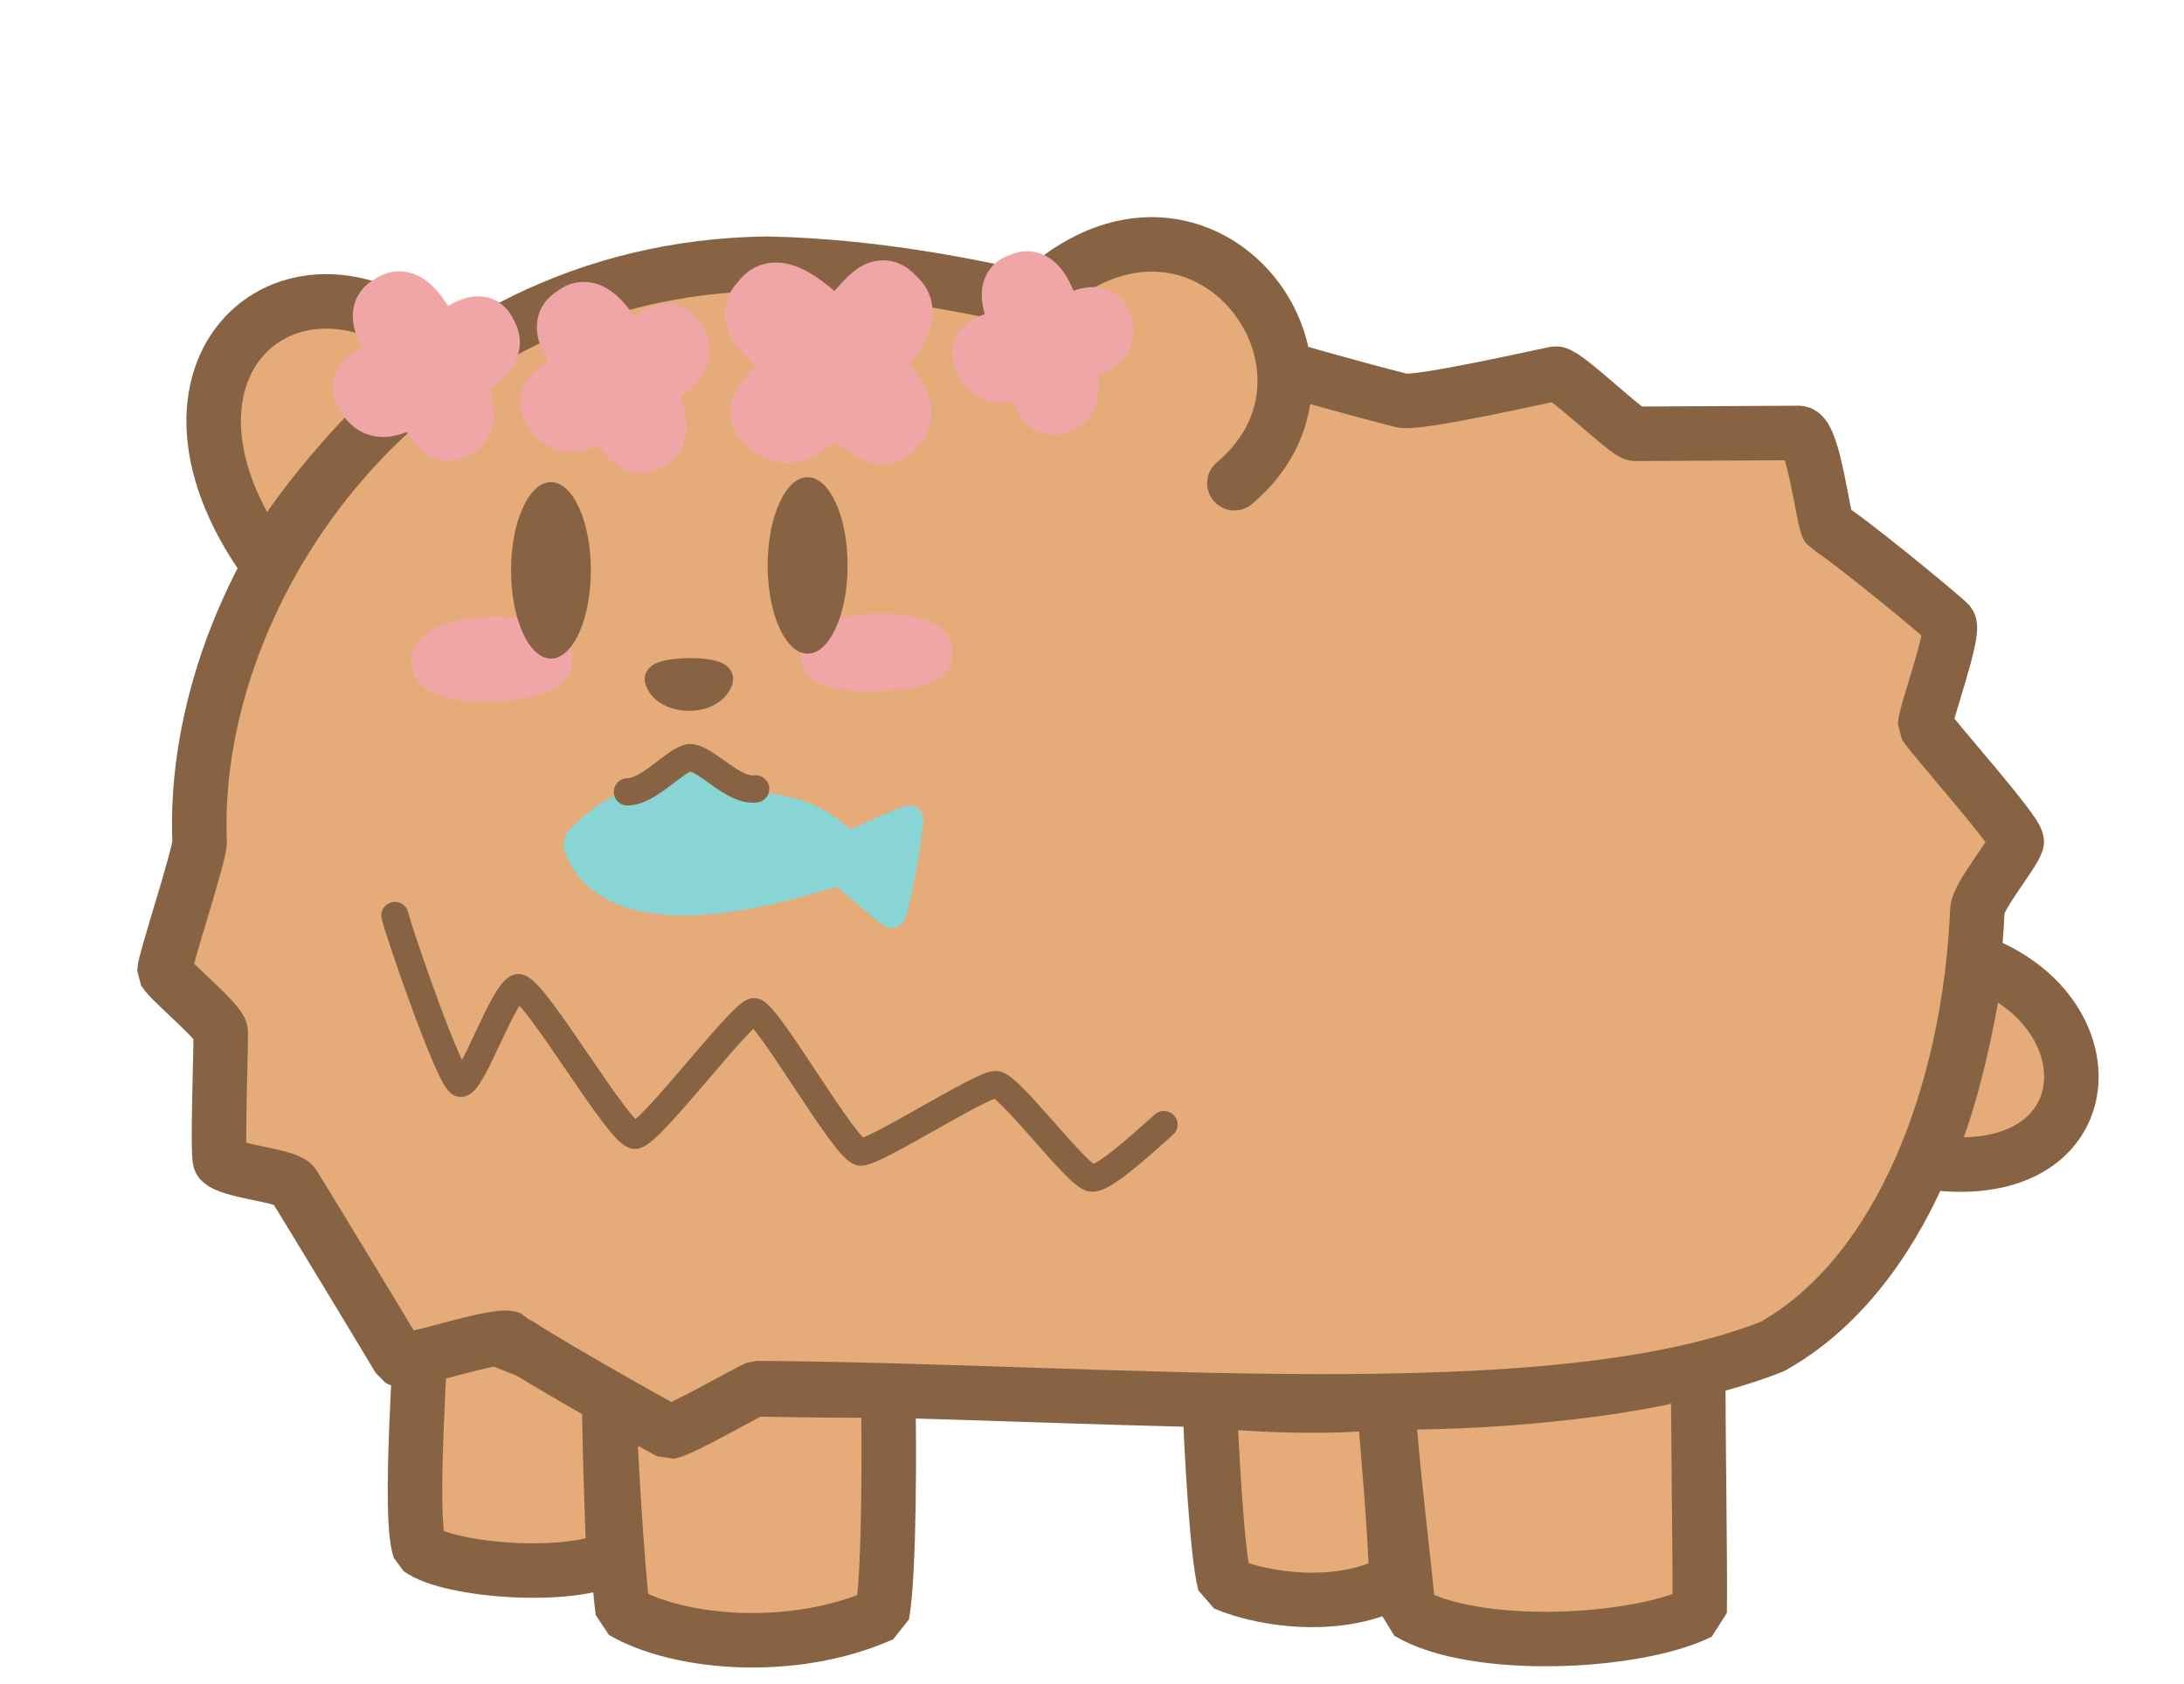 <?xml version="1.0" standalone="no"?>
<!DOCTYPE svg PUBLIC "-//W3C//DTD SVG 20010904//EN" "http://www.w3.org/TR/2001/REC-SVG-20010904/DTD/svg10.dtd">
<!-- Created using Krita: https://krita.org -->
<svg xmlns="http://www.w3.org/2000/svg" 
    xmlns:xlink="http://www.w3.org/1999/xlink"
    xmlns:krita="http://krita.org/namespaces/svg/krita"
    xmlns:sodipodi="http://sodipodi.sourceforge.net/DTD/sodipodi-0.dtd"
    width="1603pt"
    height="1236pt"
    viewBox="0 0 1603 1236">
<defs/>
<path id="shape6" transform="translate(446.646, 1008.262)" fill="#e5ab78" fill-rule="evenodd" stroke="#876344" stroke-width="40" stroke-linecap="square" stroke-linejoin="bevel" d="M0.025 0C-0.479 37.787 6.75 146.756 10.398 174.722C51.396 198.616 135.354 206.081 200.806 176.865C206.308 148.241 206.14 46.519 205.178 12.688C152.95 12.036 45.28 13.824 0.025 0Z" sodipodi:nodetypes="ccccc"/><path id="shape7" transform="translate(1019.263, 1004.919)" fill="#e5ab78" fill-rule="evenodd" stroke="#876344" stroke-width="40" stroke-linecap="square" stroke-linejoin="bevel" d="M0.002 24.605C-0.192 53.605 12.415 150.022 14.405 178.751C62.648 207.57 181.291 201.937 228.217 178.666C228.835 152.668 226.931 35.837 227.274 0C186.895 12.345 93.385 25.268 0.002 24.605Z" sodipodi:nodetypes="ccccc"/><path id="shape8" transform="translate(887.84, 1027.723)" fill="#e5ab78" fill-rule="evenodd" stroke="#876344" stroke-width="40" stroke-linecap="square" stroke-linejoin="bevel" d="M0 0C1.18 33.231 5.321 112.871 11.059 134.685C40.763 147.376 97.254 154.748 136.569 132.628C137.834 113.481 130.1 29.509 128.081 1.629C89.198 5.898 31.998 4.148 0 0Z" sodipodi:nodetypes="ccccc"/><path id="shape9" transform="translate(304.6, 955.537)" fill="#e5ab78" fill-rule="evenodd" stroke="#876344" stroke-width="40" stroke-linecap="square" stroke-linejoin="bevel" d="M5.417 0C4.916 30.9 -5.049 156.693 3.359 181.666C25.91 197.806 113.685 204.386 145.758 187.582C144.791 165.348 141.77 78.782 142.671 52.811C97.192 45.701 32.237 16.338 5.417 0Z" sodipodi:nodetypes="ccccc"/><path id="shape0" transform="translate(120.635, 193.588)" fill="#e5ab78" fill-rule="evenodd" stroke="#876344" stroke-width="40" stroke-linecap="square" stroke-linejoin="bevel" d="M1180.26 794.87C1274.85 741.864 1325.09 607.312 1330.71 474.544C1331.04 464.287 1356.91 433.626 1359.61 424.412C1360.41 417.599 1298.17 348.131 1292.35 338.755C1292.7 329.734 1314.03 271.935 1310.08 264.307C1305.03 258.737 1231.33 198.315 1221.13 193.561C1217.42 188.45 1210.82 126.293 1200.12 124.234C1191.39 124.318 1091.29 124.832 1079.23 124.867C1072.3 123.606 1029.51 81.406 1021.36 80.606C1015.1 81.691 920.63 103.257 908.492 100.499C758.102 62.277 606.524 3.582 442.673 0C177.163 3.103 18.131 239.271 25.875 424.412C26.436 432.56 0.236 512.015 0 519.443C4.907 527.471 40.579 556.407 41.346 563.737C41.702 574.286 38.616 654.741 41.032 658.632C48.148 666.481 87.737 668.861 94.427 675.74C100.4 684.901 168.364 797.169 172.363 804.273C178.74 807.987 243.119 784.801 254.134 788.975C258.884 795.252 363.39 853.972 370.579 857.575C379.826 855.948 426.782 828.868 434.826 825.408C699.956 827.294 1016.96 859.685 1180.26 794.87Z" sodipodi:nodetypes="ccccccccccccccccccccc"/><path id="shape011" transform="translate(606.762, 470.395)" fill="#f0a6a6" fill-rule="evenodd" stroke="#f0a6a6" stroke-width="40" stroke-linecap="square" stroke-linejoin="bevel" d="M0 10.406C1.68 -1.897 68.927 -4.46 73.199 9.098C69.394 17.719 6.83 21.579 0 10.406Z" sodipodi:nodetypes="ccc"/><path id="shape02" transform="translate(321.364, 472.678)" fill="#f0a6a6" fill-rule="evenodd" stroke="#f0a6a6" stroke-width="40" stroke-linecap="square" stroke-linejoin="bevel" d="M0 13.474C1.826 -2.457 74.902 -5.776 79.544 11.781C75.41 22.944 7.422 27.942 0 13.474Z" sodipodi:nodetypes="ccc"/><ellipse id="shape2" transform="translate(375.106, 353.936)" rx="29.28" ry="64.771" cx="29.28" cy="64.771" fill="#876344" fill-rule="evenodd" stroke-opacity="0" stroke="#000000" stroke-width="0" stroke-linecap="round" stroke-linejoin="miter" stroke-miterlimit="0"/><ellipse id="shape0111" transform="translate(563.435, 350.303)" rx="29.341" ry="64.771" cx="29.341" cy="64.771" fill="#876344" fill-rule="evenodd" stroke-opacity="0" stroke="#000000" stroke-width="0" stroke-linecap="round" stroke-linejoin="miter" stroke-miterlimit="0"/><path id="shape01" transform="translate(483.138, 493.128)" fill="#876344" stroke="#876344" stroke-width="20" stroke-linecap="round" stroke-linejoin="bevel" d="M0 5.559C4.505 22.277 38.665 23.67 44.837 6.159C48.095 -2.264 -0.133 -1.642 0 5.559Z" sodipodi:nodetypes="ccc"/><path id="shape3" transform="translate(156.809, 221.245)" fill="#e5ab78" fill-rule="evenodd" stroke="#876344" stroke-width="40" stroke-linecap="square" stroke-linejoin="bevel" d="M173.697 42.965C65.489 -63.565 -67.252 43.885 39.1 191.881C63.837 148.695 119.445 82.109 173.697 42.965Z" sodipodi:nodetypes="ccc"/><path id="shape4" transform="translate(747.757, 179.395)" fill="#e5ab78" fill-rule="evenodd" stroke="#876344" stroke-width="40" stroke-linecap="round" stroke-linejoin="bevel" d="M0 51.808C123.577 -86.868 263.282 87.034 158.259 175.348" sodipodi:nodetypes="cc"/><path id="shape5" transform="translate(1412.511, 706.057)" fill="#e5ab78" fill-rule="evenodd" stroke="#876344" stroke-width="40" stroke-linecap="round" stroke-linejoin="bevel" d="M38.664 0C140.763 38.048 131.408 166.835 0 146.773C19.049 106.479 31.898 45.369 38.664 0Z" sodipodi:nodetypes="ccc"/><path id="shape10" transform="translate(289.87, 672.107)" fill="none" stroke="#876344" stroke-width="20" stroke-linecap="round" stroke-linejoin="bevel" d="M0 0C1.94 9.672 40.798 123.057 48.352 123.197C57.317 122.466 79.703 55.263 90.617 52.811C103.5 54.705 165.195 162.431 176.433 161.348C188.307 159.479 253.163 72.481 263.621 70.472C274.556 72.754 331.187 173.97 342.065 173.693C353.821 173.192 429.812 124.183 440.998 124.054C450.855 123.8 501.681 192.713 511.63 192.791C520.702 192.868 544.576 171.176 564.45 153.46" sodipodi:nodetypes="ccccccccc"/><path id="shape06" transform="matrix(0.991 0.136 -0.136 0.991 430.393 565.202)" fill="#89d5d5" fill-rule="evenodd" stroke="#89d5d5" stroke-width="20" stroke-linecap="square" stroke-linejoin="bevel" d="M0 53.291C4.736 65.68 32.953 126.763 193.628 48.648C203.194 53.395 230.67 72.234 236.18 74.673C239.198 74.569 241.218 11.213 239.909 3.64C239.39 2.041 200.572 28.127 196.657 27.964C163.765 5.702 150.304 10.42 124.592 7.741C88.879 -9.836 57.724 6.413 40.691 18.103C21.225 24.253 4.857 46.924 0 53.291Z" sodipodi:nodetypes="cccccccc"/><path id="shape1" transform="translate(460.506, 556.205)" fill="none" stroke="#876344" stroke-width="20" stroke-linecap="round" stroke-linejoin="bevel" d="M0 25.128C16.043 24.951 35.041 1.505 45.523 0.008C57.096 -0.518 77.503 25.266 94.132 22.898" sodipodi:nodetypes="ccc"/><path id="shape22" transform="matrix(0.976 0.219 -0.219 0.976 279.386 215.849)" fill="#f0a6a6" fill-rule="evenodd" stroke="#f0a6a6" stroke-width="40" stroke-linecap="round" stroke-linejoin="miter" stroke-miterlimit="0" d="M47.237 23.924C42.767 20.557 20.664 -11.836 7.362 4.649C-8.525 17.09 21.943 37.168 22.064 43.303C21.837 49.519 -8.186 61.473 2.174 73.937C19.081 95.457 34.509 71.267 41.435 70.379C50.687 70.491 63.406 97.795 75.124 86.671C91.391 76.435 70.707 54.572 69.802 48.798C70.292 41.407 98.267 24.556 84.311 10.312C72.736 -6.658 57.9 24.369 47.237 23.924Z" sodipodi:nodetypes="ccccccccc"/><path id="shape032" transform="matrix(0.994 -0.107 0.107 0.994 546.597 215.076)" fill="#f0a6a6" fill-rule="evenodd" stroke="#f0a6a6" stroke-width="40" stroke-linecap="round" stroke-linejoin="miter" stroke-miterlimit="0" d="M62.061 31.148C56.188 26.764 27.148 -15.409 9.672 6.052C-11.2 22.25 28.829 48.389 28.988 56.377C28.69 64.47 -10.755 80.034 2.856 96.26C25.068 124.277 45.338 92.784 54.437 91.628C66.593 91.774 83.304 127.321 98.699 112.839C120.07 99.513 92.895 71.049 91.707 63.532C92.35 53.909 129.104 31.97 110.768 13.425C95.561 -8.669 76.069 31.727 62.061 31.148Z" sodipodi:nodetypes="ccccccccc"/><path id="shape041" transform="matrix(0.985 0.17 -0.17 0.985 413.662 224.211)" fill="#f0a6a6" fill-rule="evenodd" stroke="#f0a6a6" stroke-width="40" stroke-linecap="round" stroke-linejoin="miter" stroke-miterlimit="0" d="M49.22 24.703C44.562 21.226 21.531 -12.221 7.671 4.8C-8.883 17.646 22.864 38.377 22.99 44.712C22.754 51.13 -8.53 63.474 2.265 76.343C19.881 98.563 35.957 73.586 43.174 72.669C52.814 72.785 66.067 100.977 78.277 89.492C95.227 78.923 73.674 56.348 72.732 50.387C73.242 42.755 102.391 25.355 87.85 10.648C75.789 -6.875 60.33 25.162 49.22 24.703Z" sodipodi:nodetypes="ccccccccc"/><path id="shape051" transform="matrix(0.918 0.396 -0.396 0.918 743.93 199.314)" fill="#f0a6a6" fill-rule="evenodd" stroke="#f0a6a6" stroke-width="40" stroke-linecap="round" stroke-linejoin="miter" stroke-miterlimit="0" d="M43.236 21.7C39.144 18.645 18.913 -10.735 6.738 4.216C-7.803 15.501 20.084 33.711 20.195 39.276C19.987 44.914 -7.493 55.757 1.989 67.061C17.464 86.579 31.585 64.639 37.924 63.834C46.393 63.936 58.035 88.7 68.76 78.611C83.648 69.327 64.716 49.497 63.889 44.26C64.337 37.556 89.942 22.273 77.168 9.353C66.574 -6.039 52.995 22.103 43.236 21.7Z" sodipodi:nodetypes="ccccccccc"/>
</svg>
